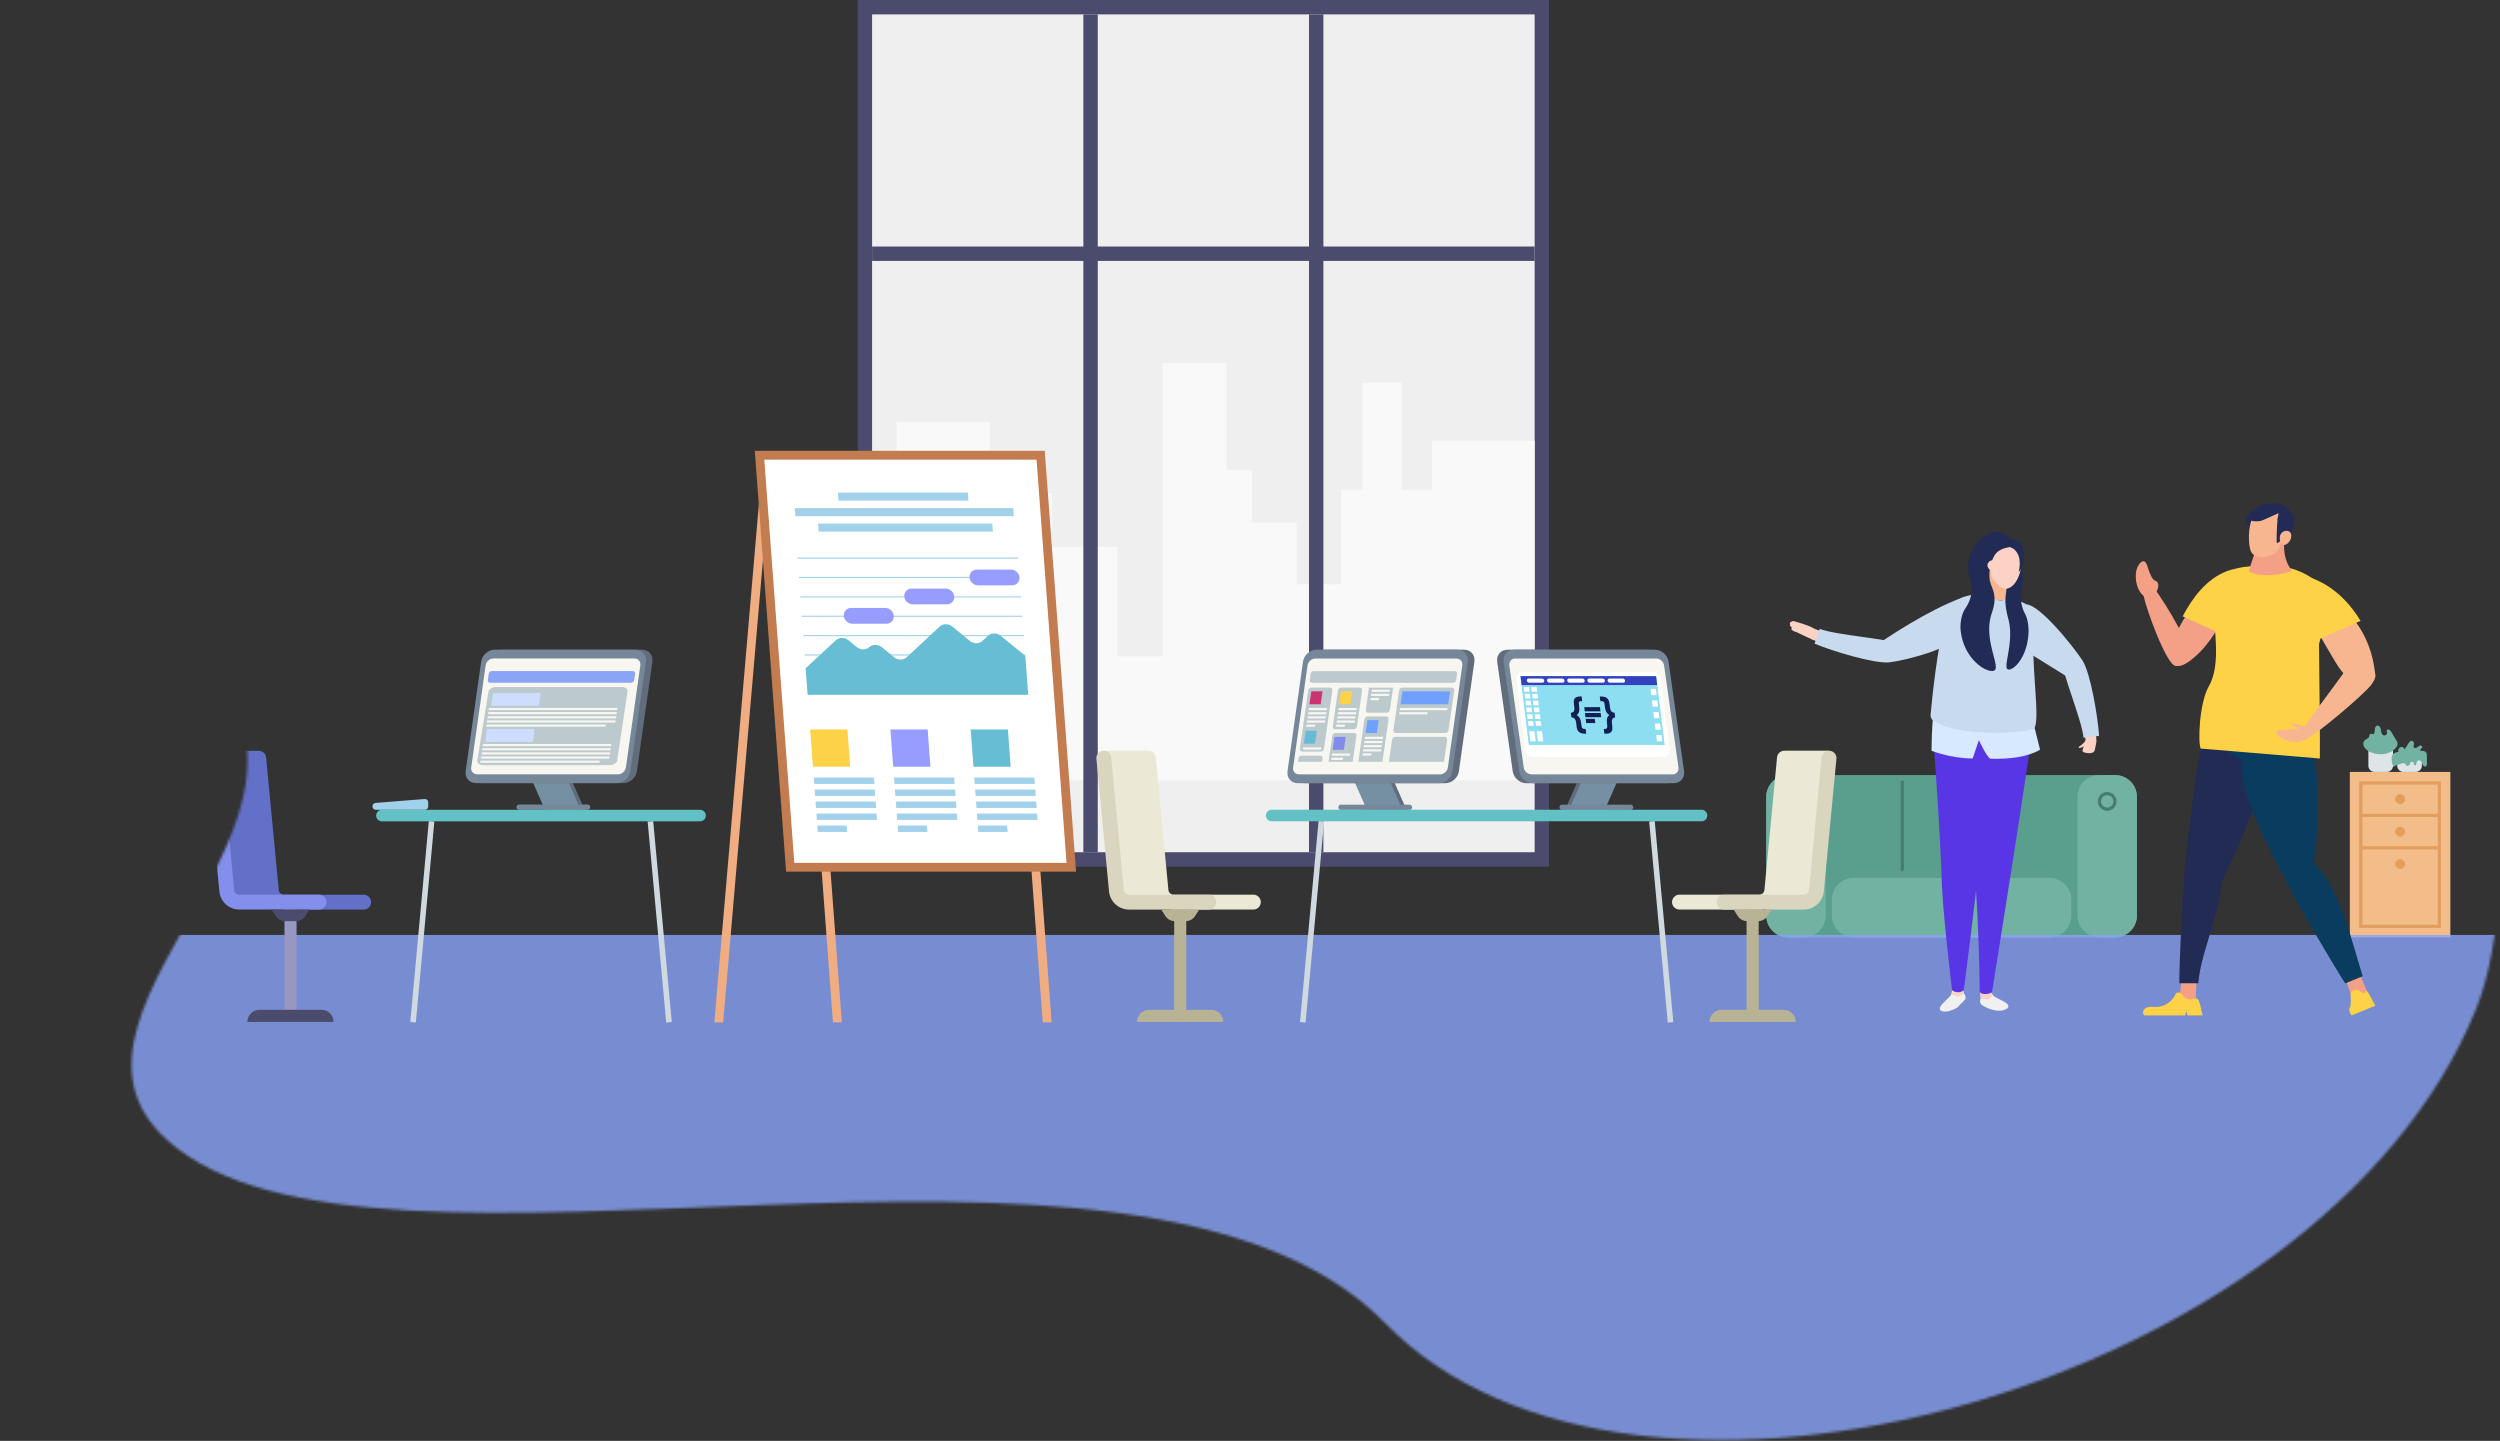 <svg xmlns="http://www.w3.org/2000/svg" width="956" height="551" fill="none" viewBox="0 0 956 551">
    <rect x="0" y="0" width="956" height="551" fill="#333333" stroke="none"/>
    <mask id="a" width="962" height="787" x="-5" y="-236" maskUnits="userSpaceOnUse">
        <path fill="#8AA4F8" d="M-4.608 53.04C-2.67 139.44 39.811 225.345 64.04 241.938c91.813 63.072-57.864 142.314 0 194.119 78.364 70.174 370.727-27.517 465.786 70.043 95.058 97.56 357.621 24.824 416.755-119.573 21.513-52.532 9.22-179.791-68.76-301.475C832.292 14.01 743.633-18.72 576.353-18.72c-136.083 0-286.742-166.804-380.733-207.628C52.532-288.497-5.874-2.2-4.608 53.041z"/>
    </mask>
    <g mask="url(#a)">
        <path fill="#4B4B6D" d="M592.354 0H327.983v331.407h264.371V0z"/>
        <path fill="#EFEFEF" d="M586.845 325.894V5.504H333.491v320.39h253.354z"/>
        <path fill="#F9F9F9" d="M547.599 168.546v18.737H535.97v-40.951h-14.951v40.951h-8.209v36.125h-16.949v-23.636h-17.11v-20.085h-9.656v-40.926h-24.527v112.187h-17.401v-41.811h-24.904V188.6h-16.102v20.537h-7.609v-47.748h-35.686v41.501h-9.372v95.466h253.354v-129.81h-39.249z"/>
        <path fill="#4B4B6D" d="M419.78 325.898V5.508h-5.505v320.39h5.505z"/>
        <path fill="#4B4B6D" d="M333.492 99.775h253.354v-5.506H333.492v5.506z"/>
        <path fill="#4B4B6D" d="M506.068 325.897V5.507h-5.506v320.39h5.506z"/>
        <path fill="#616D7D" d="M537.887 309.721h-13.643l-6.821-15.469h13.643l6.821 15.469z"/>
        <path fill="#7590A2" d="M536.359 309.721h-13.65l-6.821-15.469h13.643l6.828 15.469z"/>
        <path fill="#758798" d="M538.988 307.703h-26.191c-.554 0-1.009.455-1.009 1.009 0 .555.455 1.009 1.009 1.009h26.191a1.008 1.008 0 1 0 0-2.018z"/>
        <path fill="#616D7D" d="M498.771 299.503c-2.523 0-4.285-2.053-3.93-4.576l5.926-41.909c.355-2.522 2.7-4.576 5.223-4.576h53.889c2.523 0 4.285 2.054 3.929 4.576l-5.926 41.909c-.355 2.523-2.7 4.576-5.222 4.576h-53.889z"/>
        <path fill="#758798" d="M496.276 299.503c-2.522 0-4.284-2.053-3.929-4.576l5.926-41.909c.355-2.522 2.7-4.576 5.223-4.576h53.889c2.522 0 4.285 2.054 3.929 4.576l-5.926 41.909c-.355 2.523-2.7 4.576-5.222 4.576h-53.89z"/>
        <path fill="#F7F6F0" d="M496.76 296.135c-1.464 0-2.48-1.186-2.274-2.65L500 254.468c.206-1.464 1.563-2.651 3.02-2.651h53.889c1.464 0 2.48 1.187 2.274 2.651l-5.514 39.017c-.206 1.464-1.564 2.65-3.02 2.65H496.76z"/>
        <path fill="#BCCACE" d="M555.708 261.097H501.67c-.54 0-.917-.44-.839-.98l.356-2.487c.078-.54.582-.981 1.122-.981h54.039c.54 0 .916.441.838.981l-.355 2.487c-.078.54-.583.98-1.123.98zM505.087 287.41h-7.141c-.575 0-.973-.469-.895-1.045l3.219-22.368c.085-.576.618-1.045 1.194-1.045h7.141c.575 0 .973.469.895 1.045l-3.219 22.368c-.085.583-.618 1.045-1.194 1.045zM552.731 280.304h-18.994c-.575 0-.973-.469-.895-1.045l2.196-15.262c.085-.576.618-1.045 1.193-1.045h18.994c.575 0 .973.469.895 1.045l-2.195 15.262c-.086.576-.619 1.045-1.194 1.045zM553.399 282.912c.092-.618-.277-1.123-.81-1.123h-19.136c-.54 0-1.044.505-1.137 1.123l-1.208 8.399h21.076l1.215-8.399zM530.98 275.074c.093-.618-.277-1.122-.81-1.122h-7.283c-.54 0-1.045.504-1.137 1.122l-2.338 16.237h9.231l2.337-16.237zM505.741 290.088c.092-.618-.277-1.122-.81-1.122h-7.283c-.54 0-1.045.504-1.137 1.122l-.178 1.216h9.23l.178-1.216zM517.686 278.883h-7.142c-.575 0-.973-.469-.895-1.045l1.99-13.841c.085-.576.618-1.045 1.194-1.045h7.141c.575 0 .973.469.895 1.045l-1.99 13.841c-.085.576-.618 1.045-1.193 1.045zM523.491 262.952l-1.215 8.456c-.092.618.277 1.122.81 1.122h7.283c.54 0 1.045-.504 1.137-1.122l1.215-8.456h-9.23zM518.695 281.42c.092-.619-.277-1.123-.81-1.123h-7.284c-.54 0-1.044.504-1.136 1.123l-1.422 9.884h9.231l1.421-9.884z"/>
        <path fill="#CC346F" d="M505.023 269.304h-4.284l.71-4.931h4.285l-.711 4.931z"/>
        <path fill="#F7F6F0" d="M500.533 270.74l-.121.845h6.921l.121-.845h-6.921zm-.348 2.437h6.92l.121-.846h-6.921l-.12.846zm-.228 1.585h6.921l.121-.846h-6.921l-.121.846zm-.234 1.591h6.921l.12-.845h-6.921l-.12.845zm-.228 1.585h3.383l.12-.846h-3.382l-.121.846z"/>
        <path fill="#FDD247" fill-rule="evenodd" d="M516.392 269.304h-4.284l.71-4.931h4.285l-.711 4.931z" clip-rule="evenodd"/>
        <path fill="#F7F6F0" d="M511.902 270.74l-.121.845h6.921l.121-.845h-6.921zm-.348 2.437h6.92l.121-.846h-6.921l-.12.846zm-.228 1.585h6.921l.121-.846h-6.921l-.121.846zm-.227 1.591h6.921l.12-.845h-6.92l-.121.845zm-.228 1.585h3.383l.12-.846h-3.382l-.121.846z"/>
        <path fill="#70A0FE" d="M526.511 280.304h-4.278l.704-4.931h4.285l-.711 4.931z"/>
        <path fill="#F7F6F0" d="M522.027 281.739l-.121.846h6.921l.121-.846h-6.921zm-.355 2.43h6.921l.121-.845h-6.921l-.121.845zm-.227 1.592h6.92l.121-.845h-6.921l-.12.845zm-.228 1.592h6.921l.121-.846h-6.921l-.121.846zm-.227 1.584h3.382l.121-.845h-3.382l-.121.845zM524.614 263.719l-.121.846h6.921l.121-.846h-6.921zm-.349 2.438h6.921l.121-.846h-6.921l-.121.846zm-.227 1.591h3.212l.121-.845h-3.212l-.121.845z"/>
        <path fill="#70A0FE" d="M553.789 269.304h-18.218l.71-4.931H554.5l-.711 4.931z"/>
        <path fill="#F7F6F0" d="M535.364 270.74l-.12.845h18.219l.12-.845h-18.219zm-.348 2.437h10.808l.121-.846h-10.808l-.121.846z"/>
        <path fill="#818BEA" fill-rule="evenodd" d="M513.891 286.72h-4.284l.71-4.931h4.285l-.711 4.931z" clip-rule="evenodd"/>
        <path fill="#F7F6F0" d="M509.401 288.156l-.121.845h6.921l.12-.845h-6.92zm-.356 2.437h4.448l.121-.846h-4.448l-.121.846z"/>
        <path fill="#66BCD5" fill-rule="evenodd" d="M502.856 284.368h-4.284l.71-4.931h4.285l-.711 4.931z" clip-rule="evenodd"/>
        <path fill="#F7F6F0" d="M498.365 285.804l-.12.845h6.921l.12-.845h-6.921z"/>
        <path fill="#616D7D" d="M598.448 309.721h13.65l6.822-15.469h-13.643l-6.829 15.469z"/>
        <path fill="#7590A2" d="M599.983 309.721h13.65l6.822-15.469h-13.65l-6.822 15.469z"/>
        <path fill="#758798" d="M597.347 307.703h26.191c.555 0 1.01.455 1.01 1.009 0 .555-.455 1.009-1.01 1.009h-26.191a1.013 1.013 0 0 1-1.009-1.009c0-.554.455-1.009 1.009-1.009z"/>
        <path fill="#616D7D" d="M637.565 299.503c2.522 0 4.285-2.053 3.929-4.576l-5.926-41.909c-.355-2.522-2.7-4.576-5.222-4.576h-53.89c-2.522 0-4.284 2.054-3.929 4.576l5.926 41.909c.355 2.523 2.7 4.576 5.223 4.576h53.889z"/>
        <path fill="#758798" d="M640.059 299.503c2.523 0 4.285-2.053 3.929-4.576l-5.926-41.909c-.355-2.522-2.7-4.576-5.222-4.576h-53.89c-2.522 0-4.284 2.054-3.929 4.576l5.926 41.909c.355 2.523 2.7 4.576 5.223 4.576h53.889z"/>
        <path fill="#F7F6F0" d="M639.583 296.135c1.464 0 2.48-1.186 2.274-2.65l-5.514-39.017c-.206-1.464-1.563-2.651-3.02-2.651h-53.889c-1.464 0-2.48 1.187-2.274 2.651l5.514 39.017c.206 1.464 1.563 2.65 3.02 2.65h53.889z"/>
        <g clip-path="url(#b)">
            <path fill="#fff" fill-rule="evenodd" d="M632.233 257.046h-50.109c-1.408 0-2.424 1.152-2.249 2.566l3.346 27.263c.174 1.408 1.47 2.567 2.878 2.567h50.109c1.408 0 2.423-1.152 2.249-2.567l-3.346-27.263c-.174-1.414-1.47-2.566-2.878-2.566z" clip-rule="evenodd"/>
            <path fill="#8EDEF1" fill-rule="evenodd" d="M584.679 284.863h51.828l-3.233-26.322h-51.828l3.233 26.322z" clip-rule="evenodd"/>
            <path fill="#121F54" d="M603.201 266.466c-.91.243-1.377.859-1.389 1.806-.013.891.212 1.795.218 2.685.006.374-.031.761-.218 1.072-.249.411-1.091.567-1.122.573l.206 1.689s.187.024.567.137c.529.155.841.548 1.034 1.046.567 1.408.006 3.421 1.414 4.505.642.492 1.651.592 2.661.592l-.225-1.826c-.155 0-.691.013-.847-.037-.393-.131-.561-.399-.642-.773-.342-1.595-.199-3.532-1.95-4.486.767-.548 1.047-1.264 1.022-2.249-.012-.486-.062-.978-.106-1.464-.031-.33-.131-.741-.068-1.059.068-.355.305-.479.647-.529.169-.025.493.043.63-.031l-.218-1.757c-.355-.15-1.327.031-1.614.106zM615.63 270.328c-.125-.828-.131-1.75-.498-2.548-.38-.828-1.153-1.252-1.994-1.364a7.782 7.782 0 0 0-1.14-.063c-.156 0-.218-.012-.243 0l.218 1.776c.143.019.461 0 .548.006.33.031.673.075.866.411.237.399.218 1.022.281 1.446.062.405.124.81.211 1.215.212.978.692 1.701 1.583 2.243-1.065.629-1.065 1.831-.972 3.009.069.853.492 2.174-.629 2.292-.312.032-.505-.037-.58.069l.218 1.701c.044.012.1.018.2.031a3.975 3.975 0 0 0 1.539-.131c1.464-.449 1.395-1.738 1.246-3.115-.137-1.265-.393-2.816 1.165-2.959l-.218-1.77s-.686-.137-.891-.268c-.686-.423-.804-1.308-.91-1.981zM606.005 272.004h6.012l-.2-1.595h-6.005l.193 1.595zM606.279 274.247h6.012l-.2-1.595h-6.005l.193 1.595zM606.553 276.49h3.489l-.2-1.595h-3.482l.193 1.595z"/>
            <path fill="#8EDEF1" d="M584.679 284.882h6.448l-3.233-26.341h-6.448l3.233 26.341zM633.081 284.882h3.433l-3.24-26.341h-3.427l3.234 26.341z"/>
            <path fill="#fff" d="M582.878 264.528h2.038l-.218-1.788h-2.038l.218 1.788zM585.775 264.528h2.038l-.218-1.788h-2.038l.218 1.788zM583.202 267.132h2.038l-.225-1.788h-2.037l.224 1.788zM586.093 267.132h2.037l-.218-1.788h-2.037l.218 1.788zM583.52 269.73h2.037l-.218-1.782h-2.037l.218 1.782zM586.417 269.73h2.037l-.224-1.782h-2.037l.224 1.782zM583.838 272.334h2.037l-.218-1.788h-2.037l.218 1.788zM586.735 272.334h2.037l-.218-1.788h-2.037l.218 1.788zM584.156 274.939h2.037l-.218-1.788h-2.037l.218 1.788zM587.053 274.939h2.037l-.218-1.788h-2.037l.218 1.788zM584.48 277.536h2.037l-.225-1.781h-2.031l.219 1.781zM587.377 277.536h2.037l-.224-1.781h-2.038l.225 1.781zM585.208 283.474h2.038l-.48-3.875h-2.037l.479 3.875zM588.106 283.474h2.037l-.48-3.875h-2.037l.48 3.875zM633.604 283.474h2.037l-.292-2.38h-2.038l.293 2.38zM633.062 279.063h2.037l-.293-2.386h-2.037l.293 2.386zM632.52 274.646h2.037l-.293-2.386h-2.037l.293 2.386zM631.978 270.229h2.037l-.293-2.387h-2.037l.293 2.387zM631.436 265.811h2.037l-.293-2.379h-2.037l.293 2.379z"/>
            <path fill="#3441BE" d="M581.869 261.98h51.829l-.424-3.439h-51.828l.423 3.439z"/>
            <path fill="#fff" d="M589.632 259.469h-5.071a.69.69 0 0 0-.698.791.928.928 0 0 0 .891.792h5.071a.691.691 0 0 0 .698-.792.927.927 0 0 0-.891-.791zM597.357 259.469h-5.071a.69.69 0 0 0-.698.791.928.928 0 0 0 .891.792h5.071a.69.69 0 0 0 .698-.792.927.927 0 0 0-.891-.791zM605.083 259.469h-5.072a.691.691 0 0 0-.698.791.928.928 0 0 0 .891.792h5.072a.69.69 0 0 0 .697-.792.926.926 0 0 0-.89-.791zM612.808 259.469h-5.071a.69.69 0 0 0-.698.791.928.928 0 0 0 .891.792h5.071a.691.691 0 0 0 .698-.792.922.922 0 0 0-.891-.791zM620.533 259.469h-5.071a.69.69 0 0 0-.698.791.928.928 0 0 0 .891.792h5.071a.691.691 0 0 0 .698-.792.916.916 0 0 0-.891-.791z"/>
        </g>
        <path fill="#F2BD89" d="M937.019 295.186h-38.445v63.269h38.445v-63.269z"/>
        <path fill="#E09F60" d="M933.425 354.861h-31.251v-56.075h31.251v56.075zm-30.013-1.237h28.776v-53.601h-28.776v53.601z"/>
        <path fill="#E09F60" d="M932.807 311.189h-30.014v1.237h30.014v-1.237zM932.807 323.591h-30.014v1.238h30.014v-1.238zM917.8 307.477a1.874 1.874 0 1 0 0-3.748 1.874 1.874 0 0 0 0 3.748zM917.8 319.886a1.874 1.874 0 1 0 0-3.748 1.874 1.874 0 0 0 0 3.748zM917.8 332.289a1.875 1.875 0 1 0-.002-3.75 1.875 1.875 0 0 0 .002 3.75z"/>
        <path fill="#DEE5E8" d="M908.051 295.186h4.658a2.39 2.39 0 0 0 2.388-2.388v-5.87h-9.427v5.87a2.376 2.376 0 0 0 2.381 2.388z"/>
        <path fill="#72B2A2" d="M916.043 286.148c1.318-1.367.78-2.356.112-3.346-1.095-1.615-2.172-4.627-3.372-3.662-.334.272.13.866.006 1.28-.352 1.145-1.719 1.12-2.134-.247-.173-.563-.148-1.175-.34-1.738-.464-1.343-2.035-1.386-2.19.42-.049.582.006 1.213-.303 1.708-.309.494-.866-.124-1.41.08-.582.216-.241 1.2-.755 1.546-.618.415-2.431 1.003-1.806 2.939.965 3.006 8.215 5.146 12.192 1.02z"/>
        <path fill="#DEE5E8" d="M919.08 295.186h4.658a2.39 2.39 0 0 0 2.388-2.388v-2.92h-9.427v2.92a2.376 2.376 0 0 0 2.381 2.388z"/>
        <path fill="#72B2A2" d="M927.079 287.262c.427.173.785.526.897.971.043.173.043.346.043.52.006.284.006.575.012.859.013.749.019 1.497.031 2.246.006.458-.049 1.021-.464 1.206-.352.161-.773-.062-.996-.371-.228-.309-.327-.693-.488-1.045-.235-.508-.749-.99-1.293-.854-.532.136-.755.761-.829 1.305-.031.229-.08.495-.291.582-.284.117-.55-.211-.631-.501-.08-.297-.117-.65-.377-.811-.272-.167-.643-.012-.848.235-.204.248-.309.557-.482.829-.173.272-.464.514-.779.47-.508-.074-.668-.779-1.139-.996-.29-.13-.631-.037-.94.056-.396.124-.785.241-1.181.365-.718.223-1.473.464-1.998 1.002a6.945 6.945 0 0 1-.78-3.142c-.006-.545.068-1.114.371-1.559.483-.712 1.405-.947 2.24-1.12-.235-.668.092-1.509.748-1.775.662-.266 1.522.185 1.621.891.47-.755.94-1.516 1.41-2.271.167-.266.334-.538.575-.748.242-.204.557-.34.873-.285.569.106.835.817.711 1.38-.074.328-.247.68-.105.983.155.334.618.415.971.291.346-.124.625-.396.928-.606.235-.161.507-.297.792-.278.284.018.569.235.581.519.006.217-.136.408-.291.563-.154.155-.327.297-.414.501-.161.39.056.47.334.464.414.006.786-.043 1.188.124z"/>
        <path fill="#5A9E8D" d="M808.756 358.455h-124.93a8.413 8.413 0 0 1-8.412-8.413v-45.25a8.413 8.413 0 0 1 8.412-8.412h124.93a8.413 8.413 0 0 1 8.412 8.412v45.25a8.413 8.413 0 0 1-8.412 8.413z"/>
        <path fill="#72B2A2" d="M689.801 358.455h-6.019a8.365 8.365 0 0 1-8.363-8.364v-45.348a8.365 8.365 0 0 1 8.363-8.363h6.019a8.364 8.364 0 0 1 8.363 8.363v45.348c-.006 4.621-3.748 8.364-8.363 8.364zM700.503 350.091v-6.018a8.366 8.366 0 0 1 8.364-8.364h74.848a8.366 8.366 0 0 1 8.364 8.364v6.018a8.366 8.366 0 0 1-8.364 8.364h-74.848a8.366 8.366 0 0 1-8.364-8.364zM808.805 358.455h-6.019a8.365 8.365 0 0 1-8.363-8.363v-45.349a8.365 8.365 0 0 1 8.363-8.363h6.019a8.364 8.364 0 0 1 8.363 8.363v45.349a8.36 8.36 0 0 1-8.363 8.363z"/>
        <path fill="#477D70" d="M727.437 333.124a.62.62 0 0 1-.619-.619v-33.478a.62.62 0 0 1 1.237 0v33.472a.618.618 0 0 1-.618.625zM765.146 333.124a.62.62 0 0 1-.619-.619v-33.478a.62.62 0 0 1 1.237 0v33.472a.622.622 0 0 1-.618.625zM686.789 310.032a3.587 3.587 0 0 1-3.581-3.582 3.587 3.587 0 0 1 3.581-3.581 3.583 3.583 0 0 1 3.582 3.581 3.587 3.587 0 0 1-3.582 3.582zm0-5.932a2.346 2.346 0 0 0-2.344 2.344 2.347 2.347 0 0 0 2.344 2.345 2.348 2.348 0 0 0 2.345-2.345 2.347 2.347 0 0 0-2.345-2.344zM805.793 310.032a3.584 3.584 0 0 1-3.582-3.582 3.587 3.587 0 0 1 3.582-3.581 3.587 3.587 0 0 1 3.581 3.581 3.579 3.579 0 0 1-3.581 3.582zm0-5.932a2.347 2.347 0 0 0-2.345 2.344 2.348 2.348 0 0 0 2.345 2.345 2.347 2.347 0 0 0 2.344-2.345 2.338 2.338 0 0 0-2.344-2.344z"/>
        <path fill="#8AA4F8" d="M970.594 357.509H0v261.16h970.594v-261.16z" opacity=".8"/>
        <path fill="#F0AD82" d="M290.576 188.383L273.167 390.93h3.383l17.415-202.547h-3.389zM318.515 390.93h3.39l-6.608-88.8h-3.39l6.608 88.8zm73.629-88.8l6.608 88.8h3.39l-6.609-88.8h-3.389z"/>
        <path fill="#C27C50" d="M411.479 333.338H300.602l-11.973-160.942h110.877l11.973 160.942z"/>
        <path fill="#fff" d="M303.743 329.949l-11.476-154.171h104.105l11.468 154.171H303.743z"/>
        <path fill="#FDD247" fill-rule="evenodd" d="M325.11 293.192h-14.24l-1.059-14.24h14.24l1.059 14.24z" clip-rule="evenodd"/>
        <path fill="#A2D1EB" d="M311.182 297.327l.185 2.444h23.001l-.185-2.444h-23.001zm.519 7.035h23.001l-.185-2.445h-23.001l.185 2.445zm.341 4.59h23.001l-.185-2.445h-23.001l.185 2.445zm.341 4.583h23.001l-.184-2.444h-23.001l.184 2.444zm.341 4.59h11.234l-.184-2.444H312.54l.184 2.444z"/>
        <path fill="#979DFE" d="M355.799 293.192h-14.24l-1.066-14.24h14.247l1.059 14.24z"/>
        <path fill="#A2D1EB" d="M341.865 297.327l.184 2.444h23.001l-.184-2.444h-23.001zm.526 7.035h23.001l-.185-2.445h-23.001l.185 2.445zm.341 4.59h23.001l-.185-2.445h-23.001l.185 2.445zm.341 4.583h23.001l-.185-2.444h-23.001l.185 2.444zm.341 4.59h11.234l-.185-2.444h-11.234l.185 2.444z"/>
        <path fill="#67BDD4" fill-rule="evenodd" d="M386.481 293.192h-14.24l-1.059-14.24h14.24l1.059 14.24z" clip-rule="evenodd"/>
        <path fill="#A2D1EB" d="M372.547 297.327l.184 2.444h23.001l-.184-2.444h-23.001zm.526 7.035h23l-.184-2.445h-23.001l.185 2.445zm.341 4.59h23.001l-.185-2.445h-23.001l.185 2.445zm.341 4.583h23.001l-.185-2.444H373.57l.185 2.444zm.341 4.59h11.234l-.185-2.444h-11.234l.185 2.444zM304.922 213.21l.036.441h84.365l-.035-.441h-84.366zM305.505 221.055h84.365l-.028-.441h-84.365l.028.441zM306.059 228.459h84.366l-.036-.433h-84.365l.035.433zM306.606 235.87h84.366l-.029-.44h-84.365l.028.44zM307.161 243.274h84.365l-.036-.433h-84.365l.036.433zM307.708 250.685h84.365l-.028-.44h-84.366l.029.44zM308.262 258.09h84.365l-.035-.434h-84.365l.035.434z"/>
        <path fill="#67BDD4" fill-rule="evenodd" d="M308.07 255.56l11.582-10.765c1.23-1.144 3.354-1.144 4.754 0l3.254 2.657c1.4 1.144 3.525 1.144 4.754 0 1.229-1.144 3.354-1.144 4.754 0l4.775 3.901c1.4 1.144 3.524 1.144 4.753 0l12.67-11.781c1.229-1.144 3.354-1.144 4.754 0l6.785 5.543c1.4 1.144 3.525 1.144 4.754 0l2.189-2.04c1.229-1.144 3.353-1.144 4.753 0l9.472 7.731 1.109 14.894h-84.351l-.761-10.14z" clip-rule="evenodd"/>
        <path fill="#979DFE" d="M362.109 231.102h-13.075c-1.662 0-3.112-1.35-3.24-3.012-.121-1.663 1.123-3.013 2.793-3.013h13.074c1.663 0 3.112 1.35 3.24 3.013.114 1.662-1.13 3.012-2.792 3.012zM387.064 223.833h-13.075c-1.663 0-3.112-1.35-3.24-3.013-.121-1.662 1.123-3.012 2.793-3.012h13.074c1.663 0 3.112 1.35 3.24 3.012.121 1.663-1.13 3.013-2.792 3.013zM338.994 238.506H325.92c-1.663 0-3.113-1.35-3.241-3.012-.12-1.663 1.123-3.013 2.786-3.013h13.074c1.663 0 3.113 1.35 3.24 3.013.128 1.669-1.122 3.012-2.785 3.012z"/>
        <path fill="#A2D1EB" d="M370.11 188.383h-49.704l.227 3.084h49.704l-.227-3.084zm-66.197 5.926l.228 3.084h83.569l-.227-3.084h-83.57zm9.138 9.01h66.637l-.227-3.083h-66.637l.227 3.083z"/>
        <path fill="#616D7D" d="M223.576 309.672H209.94l-6.821-15.462h13.642l6.815 15.462z"/>
        <path fill="#7590A2" d="M222.048 309.672h-13.643l-6.821-15.462h13.642l6.822 15.462z"/>
        <path fill="#758798" d="M224.677 307.653H198.5c-.554 0-1.009.455-1.009 1.01 0 .554.455 1.008 1.009 1.008h26.177a1.009 1.009 0 1 0 0-2.018z"/>
        <path fill="#616D7D" d="M184.48 299.461c-2.522 0-4.277-2.054-3.922-4.569l5.919-41.881c.355-2.522 2.7-4.569 5.216-4.569h53.86c2.523 0 4.278 2.054 3.923 4.569l-5.919 41.888c-.356 2.522-2.7 4.569-5.216 4.569H184.48v-.007z"/>
        <path fill="#758798" d="M181.993 299.461c-2.522 0-4.277-2.054-3.922-4.569l5.919-41.881c.355-2.522 2.7-4.569 5.216-4.569h53.86c2.523 0 4.278 2.054 3.923 4.569l-5.919 41.888c-.356 2.522-2.7 4.569-5.216 4.569h-53.861v-.007z"/>
        <path fill="#F7F6F0" d="M182.469 296.093c-1.463 0-2.479-1.187-2.273-2.651l5.514-38.996c.206-1.463 1.556-2.65 3.019-2.65h53.861c1.464 0 2.48 1.187 2.274 2.65l-5.514 38.996c-.206 1.464-1.556 2.651-3.02 2.651h-53.861z"/>
        <path fill="#8AA4F8" d="M241.382 261.076h-54.01c-.54 0-.916-.441-.838-.981l.355-2.487c.078-.54.583-.98 1.123-.98h54.01c.54 0 .917.44.838.98l-.355 2.487c-.078.54-.576.981-1.123.981z"/>
        <path fill="#BCCACE" d="M233.068 292.585h-48.34c-1.42 0-2.403-.808-2.21-1.8l4.27-26.285c.211-.992 1.526-1.8 2.947-1.8h47.995c1.421 0 2.403.808 2.21 1.8l-3.926 26.285c-.21 1.004-1.526 1.8-2.946 1.8z"/>
        <path fill="#F7F6F0" d="M186.98 270.711l-.121.846h49.124l.12-.846H186.98zm-.349 2.437h49.124l.121-.845h-49.124l-.121.845zm-.227 1.585h49.124l.121-.846h-49.124l-.121.846zm-.234 1.592h49.123l.121-.846H186.29l-.12.846zm-.228 1.584h45.585l.121-.845h-45.585l-.121.845z"/>
        <path fill="#CDF" d="M206.033 269.93h-18.204l.71-4.931h18.205l-.711 4.931z"/>
        <path fill="#F7F6F0" d="M184.681 284.504l-.121.846 49.124-.001.121-.845h-49.124zm-.348 2.437h49.123l.121-.845h-49.123l-.121.845zm-.228 1.585h49.124l.121-.846h-49.124l-.121.846zm-.234 1.591h49.124l.12-.845h-49.123l-.121.845zm-.228 1.585h45.586l.12-.846h-45.585l-.121.846z"/>
        <path fill="#CDF" d="M203.735 283.723H185.53l.711-4.931h18.204l-.71 4.931z"/>
        <path fill="#6370C7" d="M98.51 287.111v.036c.141-.022.283-.036.426-.036a2.841 2.841 0 0 1 2.828 2.572l4.817 50.628a2.01 2.01 0 0 0 2.004 1.826h30.469a2.842 2.842 0 1 1 0 5.685h-30.462a7.668 7.668 0 0 1-5.841-2.7c-1.677.127-8.164.682-8.164.682l-6.65-2.118-6.04-56.575h16.612z"/>
        <path fill="#828FEB" d="M91.539 342.137a2.003 2.003 0 0 1-2.004-1.826l-4.818-50.628a2.846 2.846 0 0 0-2.828-2.572 2.842 2.842 0 0 0-2.828 3.112l4.818 50.614a7.692 7.692 0 0 0 7.667 6.978h30.462a2.842 2.842 0 1 0 0-5.685h-30.47v.007z"/>
        <path fill="#9797C2" d="M113.403 347.822h-4.619v42.96h4.619v-42.96z"/>
        <path fill="#4B4B6D" d="M94.622 390.775a4.618 4.618 0 0 1 4.62-4.618h23.696a4.618 4.618 0 0 1 4.619 4.618H94.622zM113.204 352.241h-4.221a4.228 4.228 0 0 1-3.56-1.947l-1.592-2.479h14.524l-1.591 2.479a4.237 4.237 0 0 1-3.56 1.947z"/>
        <path fill="#A2D1EB" d="M162.332 305.543l-18.674 1.492a1.318 1.318 0 0 0-1.215 1.315c0 .732.59 1.321 1.322 1.321h18.674c.732 0 1.321-.589 1.321-1.321v-1.492a1.33 1.33 0 0 0-1.428-1.315z"/>
        <path fill="#D0D9DF" d="M163.98 313.957l-7.085 76.85 2.123.196 7.084-76.85-2.122-.196zM249.784 313.986l-2.122.196 7.107 76.851 2.123-.197-7.108-76.85z"/>
        <path fill="#62C1C5" d="M267.702 314.077H146.046a2.205 2.205 0 0 1-2.203-2.203c0-1.215.988-2.202 2.203-2.202h121.656c1.215 0 2.202.987 2.202 2.202a2.209 2.209 0 0 1-2.202 2.203z"/>
        <path fill="#EBE8D6" d="M438.726 287.073v.036c.142-.021.284-.036.426-.036a2.84 2.84 0 0 1 2.828 2.573l4.818 50.649a2.003 2.003 0 0 0 2.003 1.826h30.484a2.841 2.841 0 1 1 0 5.684h-30.484a7.688 7.688 0 0 1-5.847-2.7c-1.677.128-8.172.682-8.172.682l-6.658-2.117-6.047-56.604h16.649v.007z"/>
        <path fill="#D9D5BF" d="M431.748 342.128a2.004 2.004 0 0 1-2.004-1.826l-4.817-50.649a2.846 2.846 0 0 0-2.828-2.572 2.839 2.839 0 0 0-2.829 3.112l4.818 50.642a7.704 7.704 0 0 0 7.667 6.985h30.483a2.842 2.842 0 1 0 0-5.685h-30.49v-.007z"/>
        <path fill="#B8B395" d="M453.626 347.813h-4.625v42.982h4.625v-42.982z"/>
        <path fill="#B8B395" d="M434.832 390.794a4.626 4.626 0 0 1 4.626-4.625h23.711a4.626 4.626 0 0 1 4.626 4.625h-32.963zM453.427 352.239h-4.22a4.217 4.217 0 0 1-3.56-1.947l-1.592-2.479h14.531l-1.592 2.479a4.247 4.247 0 0 1-3.567 1.947z"/>
        <path fill="#EBE8D6" d="M682.793 287.073v.036a2.917 2.917 0 0 0-.427-.036 2.841 2.841 0 0 0-2.828 2.573l-4.817 50.649a2.004 2.004 0 0 1-2.004 1.826h-30.483a2.84 2.84 0 0 0-2.842 2.842 2.84 2.84 0 0 0 2.842 2.842h30.483a7.689 7.689 0 0 0 5.848-2.7c1.677.128 8.171.682 8.171.682l6.658-2.117 6.047-56.604h-16.648v.007z"/>
        <path fill="#D9D5BF" d="M689.771 342.128a2.003 2.003 0 0 0 2.003-1.826l4.818-50.649a2.845 2.845 0 0 1 2.828-2.572 2.838 2.838 0 0 1 2.828 3.112l-4.818 50.642a7.702 7.702 0 0 1-7.667 6.985H659.28a2.842 2.842 0 1 1 0-5.685h30.491v-.007z"/>
        <path fill="#B8B395" d="M667.892 347.813h4.626v42.982h-4.626v-42.982z"/>
        <path fill="#B8B395" d="M686.687 390.794a4.626 4.626 0 0 0-4.626-4.625h-23.712a4.625 4.625 0 0 0-4.625 4.625h32.963zM668.091 352.239h4.221a4.22 4.22 0 0 0 3.56-1.947l1.592-2.479h-14.531l1.591 2.479a4.25 4.25 0 0 0 3.567 1.947z"/>
        <path fill="#D0D9DF" d="M504.218 313.921l-7.088 76.893 2.122.196 7.089-76.893-2.123-.196zM632.766 313.948l-2.122.196 7.111 76.893 2.123-.196-7.112-76.893z"/>
        <path fill="#62C1C5" d="M650.666 314.054H486.291a2.205 2.205 0 0 1-2.203-2.203c0-1.215.988-2.203 2.203-2.203h164.375c1.215 0 2.203.988 2.203 2.203a2.205 2.205 0 0 1-2.203 2.203z"/>
        <path fill="#60AEDC" d="M37.712 357.853c.2-2.444 1.144-4.761 2.082-7.028 1.52-3.687 3.042-7.375 4.562-11.056.917-2.217 1.833-4.434 2.97-6.544.704-1.301 1.528-2.601 2.786-3.375 1.257-.775 3.04-.874 4.114.142 1.208 1.144 1.044 3.14.355 4.654-.69 1.513-1.79 2.835-2.28 4.427-.64 2.089-.136 4.334-.214 6.523-.092 2.679-1.066 5.237-2.025 7.745-1.03 2.693-2.068 5.393-3.098 8.086-.874 2.288-2.778 5.706-5.84 4.803-2.964-.881-3.61-5.869-3.412-8.377z"/>
        <path fill="#69C2D4" d="M20.51 345.894c.66-2.572.625-5.635-1.265-7.503-1.123-1.116-2.707-1.599-4.107-2.338-3.006-1.57-5.301-4.441-6.175-7.717-.874-3.276-.32-6.907 1.5-9.763 1.356-2.139 3.36-3.837 4.597-6.047 1.037-1.862 1.478-3.979 1.982-6.047.505-2.068 1.108-4.178 2.402-5.869 1.293-1.691 3.439-2.892 5.528-2.494 2.622.49 4.242 3.233 4.725 5.855.483 2.629.185 5.35.718 7.965.668 3.276 2.586 6.133 4.22 9.046 1.635 2.913 3.063 6.189 2.601 9.5-.476 3.439-2.934 6.438-3.02 9.905-.078 3.091 1.755 5.919 2.16 8.989.76 5.791-3.453 10.076-8.818 11.163-4.1.831-7.745.32-8.917-4.256-.931-3.631.98-6.957 1.869-10.389z"/>
        <path fill="#848DEA" d="M27.715 348.836c-1.08-2.409-1.919-5.017-1.713-7.653.292-3.702 2.608-7.098 2.438-10.808-.121-2.572-1.436-4.938-1.855-7.475-.64-3.879.845-7.752 2.302-11.404l4.946-12.385c.923-2.317 2.26-4.967 4.725-5.322 1.869-.27 3.702 1.037 4.569 2.714s.945 3.652.824 5.535c-.114 1.883-.405 3.78-.213 5.656.64 6.168 6.374 11.341 5.606 17.494-.305 2.459-1.648 4.662-2.21 7.07-1.13 4.847.974 9.863.818 14.837-.17 5.5-3.539 11.27-8.492 13.828-4.732 2.458-10.175-8.584-11.745-12.087z"/>
        <path fill="#60AEDC" d="M12.835 348.069c-1.371-1.557-3.346-2.445-4.881-3.837-1.535-1.393-2.608-3.774-1.485-5.514 1.058-1.656 3.382-1.784 5.35-1.741 3.269.078 6.744.227 9.415 2.11 2.33 1.641 3.702 4.555 3.49 7.39-.25 3.325-1.742 5.898.29 8.967.867 1.301 1.84 2.196.363 3.439-2.444 2.047-7.283.754-8.733-1.797-1.634-2.871-1.535-6.438-3.809-9.017z"/>
        <path fill="#F0EBE6" d="M44.733 392.195H22.769l-4.54-29.794h31.044l-4.54 29.794z"/>
        <path fill="#F0EBE6" d="M50.538 362.401H16.964a2.445 2.445 0 0 1 0-4.889h33.574a2.444 2.444 0 0 1 2.444 2.444 2.44 2.44 0 0 1-2.444 2.445z"/>
        <path fill="#FCD2C5" d="M795.002 285.976c.245.307 2.319-.664 2.524-.991.276-.93.266-1.206.112-1.921-.439.674-1.063 1.277-1.676 1.809-.572.511-1.369.664-.96 1.103z"/>
        <path fill="#FCD2C5" d="M797.587 283.074c-.562 2.402-1.308 3.229-1.196 4.292.041.429 4.18 1.451 4.65-.511.031-.122.266-1.43.593-2.933-.899-.419-4.016-.889-4.047-.848zM767.787 242.554c3.199 3.189 15.851 10.445 21.247 15.084 6.612 5.682 8.216-.96 6.765-3.321-3.812-6.234-17.22-21.532-20.664-19.887-1.482.705-7.93 7.552-7.348 8.124z"/>
        <path fill="#FCD2C5" d="M790.117 255.901a2.81 2.81 0 0 0 .01.93c.899 4.803 7.337 21.992 7.481 27.153 1.635-.399 2.973-.092 4.036-.062.378-2.779-3.761-29.973-7.051-30.77-3.025-.736-4.262 1.236-4.476 2.749z"/>
        <path fill="#C8DAEE" d="M802.687 281.378c-.46-7.256-3.281-24.118-6.336-28.788-3.107-4.895-17.895-23.525-22.422-21.287-1.512.746-8.482 11.446-8.226 11.691 1.655 1.594 23.555 15.002 23.995 15.298.582 1.973 1.451 4.589 2.381 7.358 2.013 6.04 4.527 13.551 4.65 16.464l5.958-.736z"/>
        <path fill="#FCD2C5" d="M768.492 320.089c-.183 1.185-7.276 60.468-7.276 60.468-1.533 1.103-3.832.715-3.873.603 0 0-1.492-61.051-1.124-63.78 1.492 1.309 11.231 3.618 12.273 2.709z"/>
        <path fill="#F0F0F0" d="M757.619 380.332l3.291-1.564s.613 1.063 1.134 1.758c.991 1.339 6.081 2.585 5.968 4.394-.061.91-2.023 1.605-3.597 1.574a10.96 10.96 0 0 1-3.74-.756c-.9-.358-2.954-1.349-3.25-1.932-.521-1.011.01-2.115.01-2.115-.102-1.032.184-1.359.184-1.359zM750.375 378.587l-3.615-.502s-.271 1.202-.546 2.021c-.542 1.573-5.02 4.296-4.365 5.98.33.849 2.422.921 3.901.419 1.483-.511 2.735-1.083 3.332-1.844.75-.948 2.406-2.179 2.522-2.823.191-1.126-.648-2.017-.648-2.017-.216-.999-.581-1.234-.581-1.234z"/>
        <path fill="#FCD2C5" d="M746.214 380.106s1.005.799 2.37.987c.772.107 2.372-1.272 2.372-1.272-.207-.995-.497-1.877-.497-1.877H746.6c-.004.009-.006.919-.386 2.162z"/>
        <path fill="#5836E5" d="M739.214 279.375c2.596.991 12.611 1.441 20.255.562 2.207 13.397-2.117 33.09-3.006 51.556-.388 8.176-5.503 47.029-5.503 47.029-1.472 1.788-4.503.5-4.503 0 0 0-4.002-32.52-4.002-44.527-1.501-33.521-3.435-52.474-3.241-54.62z"/>
        <path fill="#FCD2C5" d="M762.044 380.526s-.715 1.073-1.962 1.656c-.705.337-2.647-.501-2.647-.501-.102-1.022-.133-1.707-.133-1.707l3.72-1.4c0 .01.276.879 1.022 1.952z"/>
        <path fill="#5836E5" d="M777.516 275.348c-2.616.951-13.806 1.38-21.44.389 0 0-2.412 39.14-.92 58.189 1.738 22.063 1.881 45.333 1.881 45.333 1.451 1.819 4.649.327 4.701.163.01 0 16.095-99.955 15.778-104.074z"/>
        <path fill="#D7E9FF" d="M739.347 271.915s-.746 8.124-.746 15.155c0 0 7.266 2.974 15.758 2.964l2.371-7.001s3.27 7.092 4.517 7.113c6.99.174 14.092-.593 18.865-3.475l-2.637-10.607-38.128-4.149z"/>
        <path fill="#F7B690" d="M760.46 217.159c.521.409 5.948 3.679 7.532 3.505-.031.44-1.257 5.028-.327 7.563-.521 2.299-6.939 2.084-8.574-1.901.787-1.104 1.614-7.021 1.369-9.167z"/>
        <path fill="#C8DAEE" d="M743.823 237.291c1.298-4.098 3.74-8.471 8.707-9.483 1.655-.337 6.571-1.502 6.571-1.502s3.342 3.116 5.621 3.372c1.563.174 2.953-1.472 2.953-1.472s5.57 1.911 6.571 2.545c3.894 2.453 4.578 6.408 3.934 9.576-2.258 11.057 2.698 36.902-.654 38.353-4.363 1.89-28.798 3.127-38.169-3.046-.787-.511-1.185-1.43-1.104-2.36.532-5.662 2.647-26.744 5.57-35.983z"/>
        <path fill="#FCD2C5" d="M694.085 240.572c-.797-.47-1.676-.9-2.565-1.268-1.063-.449-3.525-1.175-3.699-1.236-.511-.123-1.748-.593-2.167-.562-.265.01-.96.358-1.144.623-.235.358.061.736.061.736-.399.399.777 1.185.654 1.257-.48.307-.204 1.063 1.748 1.594.122.031 4.649 2.279 6.152 2.872.439-.889 1.001-3.986.96-4.016zM744.191 232.171c-4.282 1.452-16.412 9.545-22.963 12.304-8.032 3.393-2.8 7.788-.041 7.542 7.276-.633 26.949-5.845 27.01-9.647.031-1.655-3.229-10.464-4.006-10.199z"/>
        <path fill="#FCD2C5" d="M722.301 246.223a2.883 2.883 0 0 0-.838-.409c-4.701-1.328-22.963-3.219-27.643-5.385-.368 1.635-.787 2.974-1.298 3.914 7.767 3.403 28.062 9.698 30.249 7.102 2.003-2.381.797-4.363-.47-5.222z"/>
        <path fill="#C8DAEE" d="M693.891 246.131c6.704 2.821 23.055 7.797 28.604 7.143 5.764-.602 26.233-5.784 26.243-10.832 0-1.686 3.23-14.512 1.656-13.929-13.735 5.028-29.585 16.003-30.045 16.269-2.023-.358-4.762-.736-7.644-1.144-6.305-.879-14.154-1.983-16.811-3.168l-2.003 5.661z"/>
        <path fill="#222B56" d="M767.982 236.668c-1.656-6.111-1.094-8.543-.655-11.16.45-2.687.747-5.467-.04-7.562.051-.071 3.893-4.343 5.314-2.238a16.065 16.065 0 0 1 .562 8.962c-1.063 4.742.276 8.299 1.114 9.842 1.39 2.555 1.522 6.07 1.42 7.746-.593 9.76-6.254 14.583-7.961 13.674-1.88-1.002 2.616-10.486.246-19.264z"/>
        <path fill="#FCD2C5" d="M767.098 209.133c3.097-.098 5.553 1.242 6.129 4.193.206 1.056-.587 10.509-5.673 11.761-2.152.534-6.118-3.267-6.194-5.761 0 0-.109-3.397-.109-3.43-.098-3.322 2.521-6.654 5.847-6.763z"/>
        <path fill="#222B56" d="M749.75 241.113c-.204-1.9-.071-5.906 2.024-8.85 1.257-1.768 3.26-5.845 1.482-11.22-1.768-5.366.081-10.506 3.076-13.899 2.994-3.403 7.133-4.323 9.381-3.382 2.8 1.175 2.81 2.554 2.81 2.554s1.431-.327 2.995.522c3.382 1.839 3.127 9.483.459 11.854 1.789-8.216-3.362-9.514-3.362-9.514s-3.597.368-5.355 2.442c-1.604 1.891-3.209 6.97-2.238 10.843.736 2.964 3.035 5.099.613 12.09-3.474 10.045 3.771 20.735.869 21.91-2.637 1.083-11.589-4.262-12.754-15.35z"/>
        <path fill="#FCD2C5" d="M761.697 214.308c.306.02.868.174 1.287.491-.337 1.042-1.103 2.697-1.481 3.525-.736-.265-1.574-1.492-1.513-2.258.051-.797.899-1.819 1.707-1.758z"/>
        <path fill="#222B54" fill-rule="evenodd" d="M846.426 334.241c-1.22 2.228-2.853 4.746-4.99 5.371-1.48.428-5.356-2.319-6.088-3.418-.733-1.099 5.707-54.279 7.767-57.514 2.762-4.349 21.623 1.648 20.417 9.187-1.556 9.628-5.05 19.883-9.003 29.42a171.935 171.935 0 0 1-8.103 16.954z" clip-rule="evenodd"/>
        <path fill="#222B54" fill-rule="evenodd" d="M847.891 339.978c.717-.61 1.145-1.495 1.557-2.334a471.242 471.242 0 0 0 15.046-35.372c1.266-3.342 2.518-6.882 2.045-10.423-.473-3.555-3.281-7.05-6.852-7.034-3.159.015-5.661 2.624-7.554 5.157-5.127 6.837-8.835 14.726-10.941 23.012a66.226 66.226 0 0 0-1.968 13.047c-.138 2.808-.885 6.699-.107 9.446.87 3.159 5.554 7.233 8.774 4.501z" clip-rule="evenodd"/>
        <path fill="#F4A086" d="M839.559 383.606a13.73 13.73 0 0 1-6.302-.519c.275-2.502.565-4.99.839-7.492.031-.321.077-.641.26-.916.274-.397.763-.549 1.221-.626 1.739-.305 4.379-.396 4.318 1.771-.076 2.609-.229 5.188-.336 7.782z"/>
        <path fill="#222B54" fill-rule="evenodd" d="M836.217 328.122c2.442-4.426 8.866-7.447 12.208.213 5.112 11.689-6.806 33.556-7.798 47.672h-7.233c-.29-1.359 1.481-45.429 2.823-47.885z" clip-rule="evenodd"/>
        <path fill="#0A3C5F" fill-rule="evenodd" d="M881.508 291.636c-1.755 1.388-4.09 1.602-6.272 1.602-17.976 0-28.367-5.86-25.895-14.13 2.548-8.5 18.632-7.127 27.04-4.395 1.816.595 4.456 1.159 5.692 2.853 1.8 2.457 3.708 10.697-.565 14.07z" clip-rule="evenodd"/>
        <path fill="#F4A086" d="M851.599 233.42c-3.464 7.538-7.981 14.909-14.741 19.685-1.465 1.038-3.357 1.953-4.959 1.144-.931-.473-1.526-1.465-1.74-2.487-.213-1.022-.091-2.09.092-3.113 1.449-8.103 6.653-14.954 11.719-21.425 2.091-2.67 5.356-7.553 9.049-8.026 3.846-.488 3.479 5.371 2.961 7.63-.504 2.289-1.404 4.471-2.381 6.592z"/>
        <path fill="#FDD247" fill-rule="evenodd" d="M861.213 216.985c-1.023-1.068-8.195.855-9.507 1.358-7.905 3.068-12.971 9.721-17.061 17.351l13.826 6.241c3.357-6.028 13.718-23.943 12.742-24.95z" clip-rule="evenodd"/>
        <path fill="#0A3C5F" fill-rule="evenodd" d="M884.301 285.639c-1.572-7.417-8.5-8.592-14.283-7.081a12.373 12.373 0 0 0-3.449 1.511c-2.197-.26-4.425.778-5.936 2.396-1.541 1.648-2.411 3.845-2.869 6.058-1.282 6.149.336 12.513 2.411 18.433a122.337 122.337 0 0 0 5.982 14.222c2.06 4.136 4.456 9.568 6.959 13.46.274.427 10.925-.153 11.322-2.427a137.275 137.275 0 0 0 1.816-17.197c.382-9.629.061-19.899-1.953-29.375z" clip-rule="evenodd"/>
        <path fill="#F4A086" d="M819.778 228.08c-.229-1.213-.39-2.658.478-3.53.736-.731 1.989-.732 2.922-.263.934.469 14.179 20.541 13.875 26.263-.152 2.877-2.379 4.152-4.96 4.142-3.574-.019-11.477-22.185-12.315-26.612z"/>
        <path fill="#F4A086" d="M823.884 221.908c.474.22 1.023.373 1.296 1.078.299.726.116 1.709-.155 2.434-.764 2.045-2.223 3.206-3.69 3.087-1.455-.14-2.88-1.539-3.733-3.567-.881-2.091-1.17-4.942-.554-7.177.547-1.972 2.5-4.43 3.653-2.348.472.849.835 2.443 1.302 3.509.551 1.215.984 2.562 1.881 2.984z"/>
        <path fill="#FDD247" fill-rule="evenodd" d="M886.788 246.284c1.923-6.669 3.525-14.024 2.472-20.479-3.326-4.074-10.148-9.812-23.652-9.812-9.477 0-16.572 5.86-18.205 8.302-1.74 2.563-1.236 6.18-.778 9.216-.29 5.662 2.945 20.372-1.908 28.796-3.815 6.607-4.242 21.836-3.174 23.942l45.566 3.8c.061-.84 0-11.567 0-12.376-.123-10.453-.229-20.921-.321-31.389z" clip-rule="evenodd"/>
        <path fill="#F7B690" d="M901.346 238.562c-4.288-6.134-10.377-10.987-17.32-13.764-1.251-.503-2.838-.885-3.815.046-.534.504-.717 1.297-.671 2.029.061.733.336 1.435.61 2.106 3.281 7.92 7.676 15.321 12.04 22.707 1.343 2.258 2.701 4.562 4.578 6.409 1.877 1.846 4.349 3.235 6.974 3.265 1.373.016 3.448-.457 4.242-1.739.641-1.038.122-2.869-.015-3.968a39.153 39.153 0 0 0-3.296-11.277 36.563 36.563 0 0 0-3.327-5.814z"/>
        <path fill="#CC346F" fill-rule="evenodd" d="M904.306 240.363a.655.655 0 0 1 .077.137.294.294 0 0 1-.077-.137z" clip-rule="evenodd"/>
        <path fill="#FDD247" fill-rule="evenodd" d="M878.502 225.149c-.412-1.312-.717-2.914.229-3.906 1.007-1.038 3.677-.763 5.036-.275 8.209 3.006 14.374 8.973 18.922 16.465l-15.443 6.715a80.588 80.588 0 0 1-8.744-18.999z" clip-rule="evenodd"/>
        <path fill="#F7B690" d="M880.593 279.031c-.061 1.343 1.19 2.457 2.502 2.701 1.312.229 21.211-16.267 23.882-20.158.808-1.175 1.663-2.594 1.205-3.968-.397-1.22-1.694-1.876-2.914-2.258-2.045-.641-4.609-1.007-6.73-.473-1.465.366-1.846 1.74-2.64 2.869-2.899 4.135-15.275 20.433-15.305 21.287z"/>
        <path fill="#F4A086" d="M864.097 207.143c2.67-4.09 7.416-5.051 9.675-4.075-.855 7.661-.29 11.064 2.64 15.245-6.135 2.396-15.108 1.953-16.45 0 .137-.595 2.762-9.049 4.135-11.17z"/>
        <path fill="#222B56" fill-rule="evenodd" d="M860.755 196.079c-.778.595-1.572 1.328-1.74 2.289-.122.748.138 1.496.412 2.198.336.915.687 1.831 1.023 2.746.763-.976 1.099-2.212 1.495-3.387.397-1.175.931-2.381 1.938-3.113.626-.458 1.465-.794 1.633-1.541.244-1.084-.885-1.572-1.694-1.13-1.068.58-2.106 1.206-3.067 1.938z" clip-rule="evenodd"/>
        <path fill="#F7B690" d="M872.703 197.758c-2.044-4.013-7.782-4.578-10.697-.763-2.67 3.494-2.35 12.116-1.098 14.161 2.182 3.571 8.85 1.404 10.147-.656 1.908-3.022 3.373-9.37 1.648-12.742z"/>
        <path fill="#222B56" fill-rule="evenodd" d="M871.01 198.567c-.306.595-.565 9.201-.321 9.156.885-.168 2.411-2.274 3.922-1.862.488.137 1.099.595 1.312-.382 1.419-6.21 1.602-5.844.611-6.653-2.167-1.77-4.975-1.297-5.524-.259z" clip-rule="evenodd"/>
        <path fill="#F7B690" d="M876.167 205.189a4.07 4.07 0 0 1-1.449 2.656c-2.289 1.861-3.48-1.557-2.671-3.358.977-2.151 4.426-2.09 4.12.702z"/>
        <path fill="#222B56" fill-rule="evenodd" d="M859.308 198.121c.031.58 2.001 1.501 4.713 1.163.564.214 6.867-3.006 7.202-2.96.351.03-.564 2.258-.244 2.578.275.29.733.229 1.114.153 1.709-.29 3.403.168 5.081.626.214-.473.275-1.389.123-1.877-.153-.489-.443-.931-.733-1.358-1.343-1.862-3.22-3.434-5.448-3.876-1.327-.26-2.716-.183-4.059.061-5.188.946-7.795 4.621-7.749 5.49z" clip-rule="evenodd"/>
        <path fill="#FDD247" fill-rule="evenodd" d="M819.508 387.268c-.092-1.037.885-1.892 1.892-2.136 1.007-.244 2.06-.061 3.113-.076 2.961-.031 5.845-1.816 7.203-4.456.183-.366.366-.763.717-.962.473-.259 1.083-.061 1.511.275.412.351.717.809 1.098 1.206a3.694 3.694 0 0 0 2.64 1.053c.809-.016 1.725-.641 2.503-.229.687.366.87 1.312 1.053 1.999.305 1.175.58 2.365.854 3.54.061.259.122.534.153.809h-5.646c-.26-.367-.473-1.45-.595-1.893-.015.458-.199 1.542-.489 1.893h-15.519a1.626 1.626 0 0 1-.488-1.023z" clip-rule="evenodd"/>
        <path fill="#F4A086" d="M905.786 380.569a13.925 13.925 0 0 1-6.058 1.923l-2.426-7.096c-.107-.305-.198-.61-.153-.931.077-.457.474-.778.87-1.037 1.48-.931 3.876-2.015 4.746-.031 1.038 2.381 2.014 4.792 3.021 7.172z"/>
        <path fill="#0A3C5F" fill-rule="evenodd" d="M872.963 334.073c-.077-4.731 4.852-10.514 11.414-4.441 10.575 9.782 14.497 29.268 19.151 43.658l-6.699 2.747c-.992-1.068-23.821-39.339-23.866-41.964z" clip-rule="evenodd"/>
        <path fill="#FDD247" fill-rule="evenodd" d="M898.691 387.436c-.428-.946-.351-1.907-.031-2.289.321-.397.305-2.258.198-4.974-.045-1.237 2-2.427 3.831-1.023.595.458 1.083.717 1.465.534.32-.152.457-.87.93-.625.412.213.855 1.083 1.175 1.678.565 1.038 1.13 2.091 1.679 3.128.122.229.259.473.366.718l-9.049 3.708a3.969 3.969 0 0 1-.564-.855z" clip-rule="evenodd"/>
        <path fill="#F7B690" d="M876.366 276.468c-.748.885 1.77 1.48 2.655 2.227-2.365.123-4.731.26-7.096.382-.412.015-.87.061-1.175.351-.351.336-.366.931-.152 1.373.213.443.61.763 1.022 1.038 2.274 1.541 5.127 2.197 7.828 1.785 1.053-.152 2.106-.488 2.93-1.159.824-.672 1.389-1.74 1.236-2.808-.213-1.633-1.45-1.663-2.67-1.969-.779-.229-4.334-1.526-4.578-1.22z"/>
    </g>
    <defs>
        <clipPath id="b">
            <path fill="#fff" d="M0 0h58.583v32.377H0z" transform="translate(579.857 257.046) scale(1.001)"/>
        </clipPath>
    </defs>
</svg>
